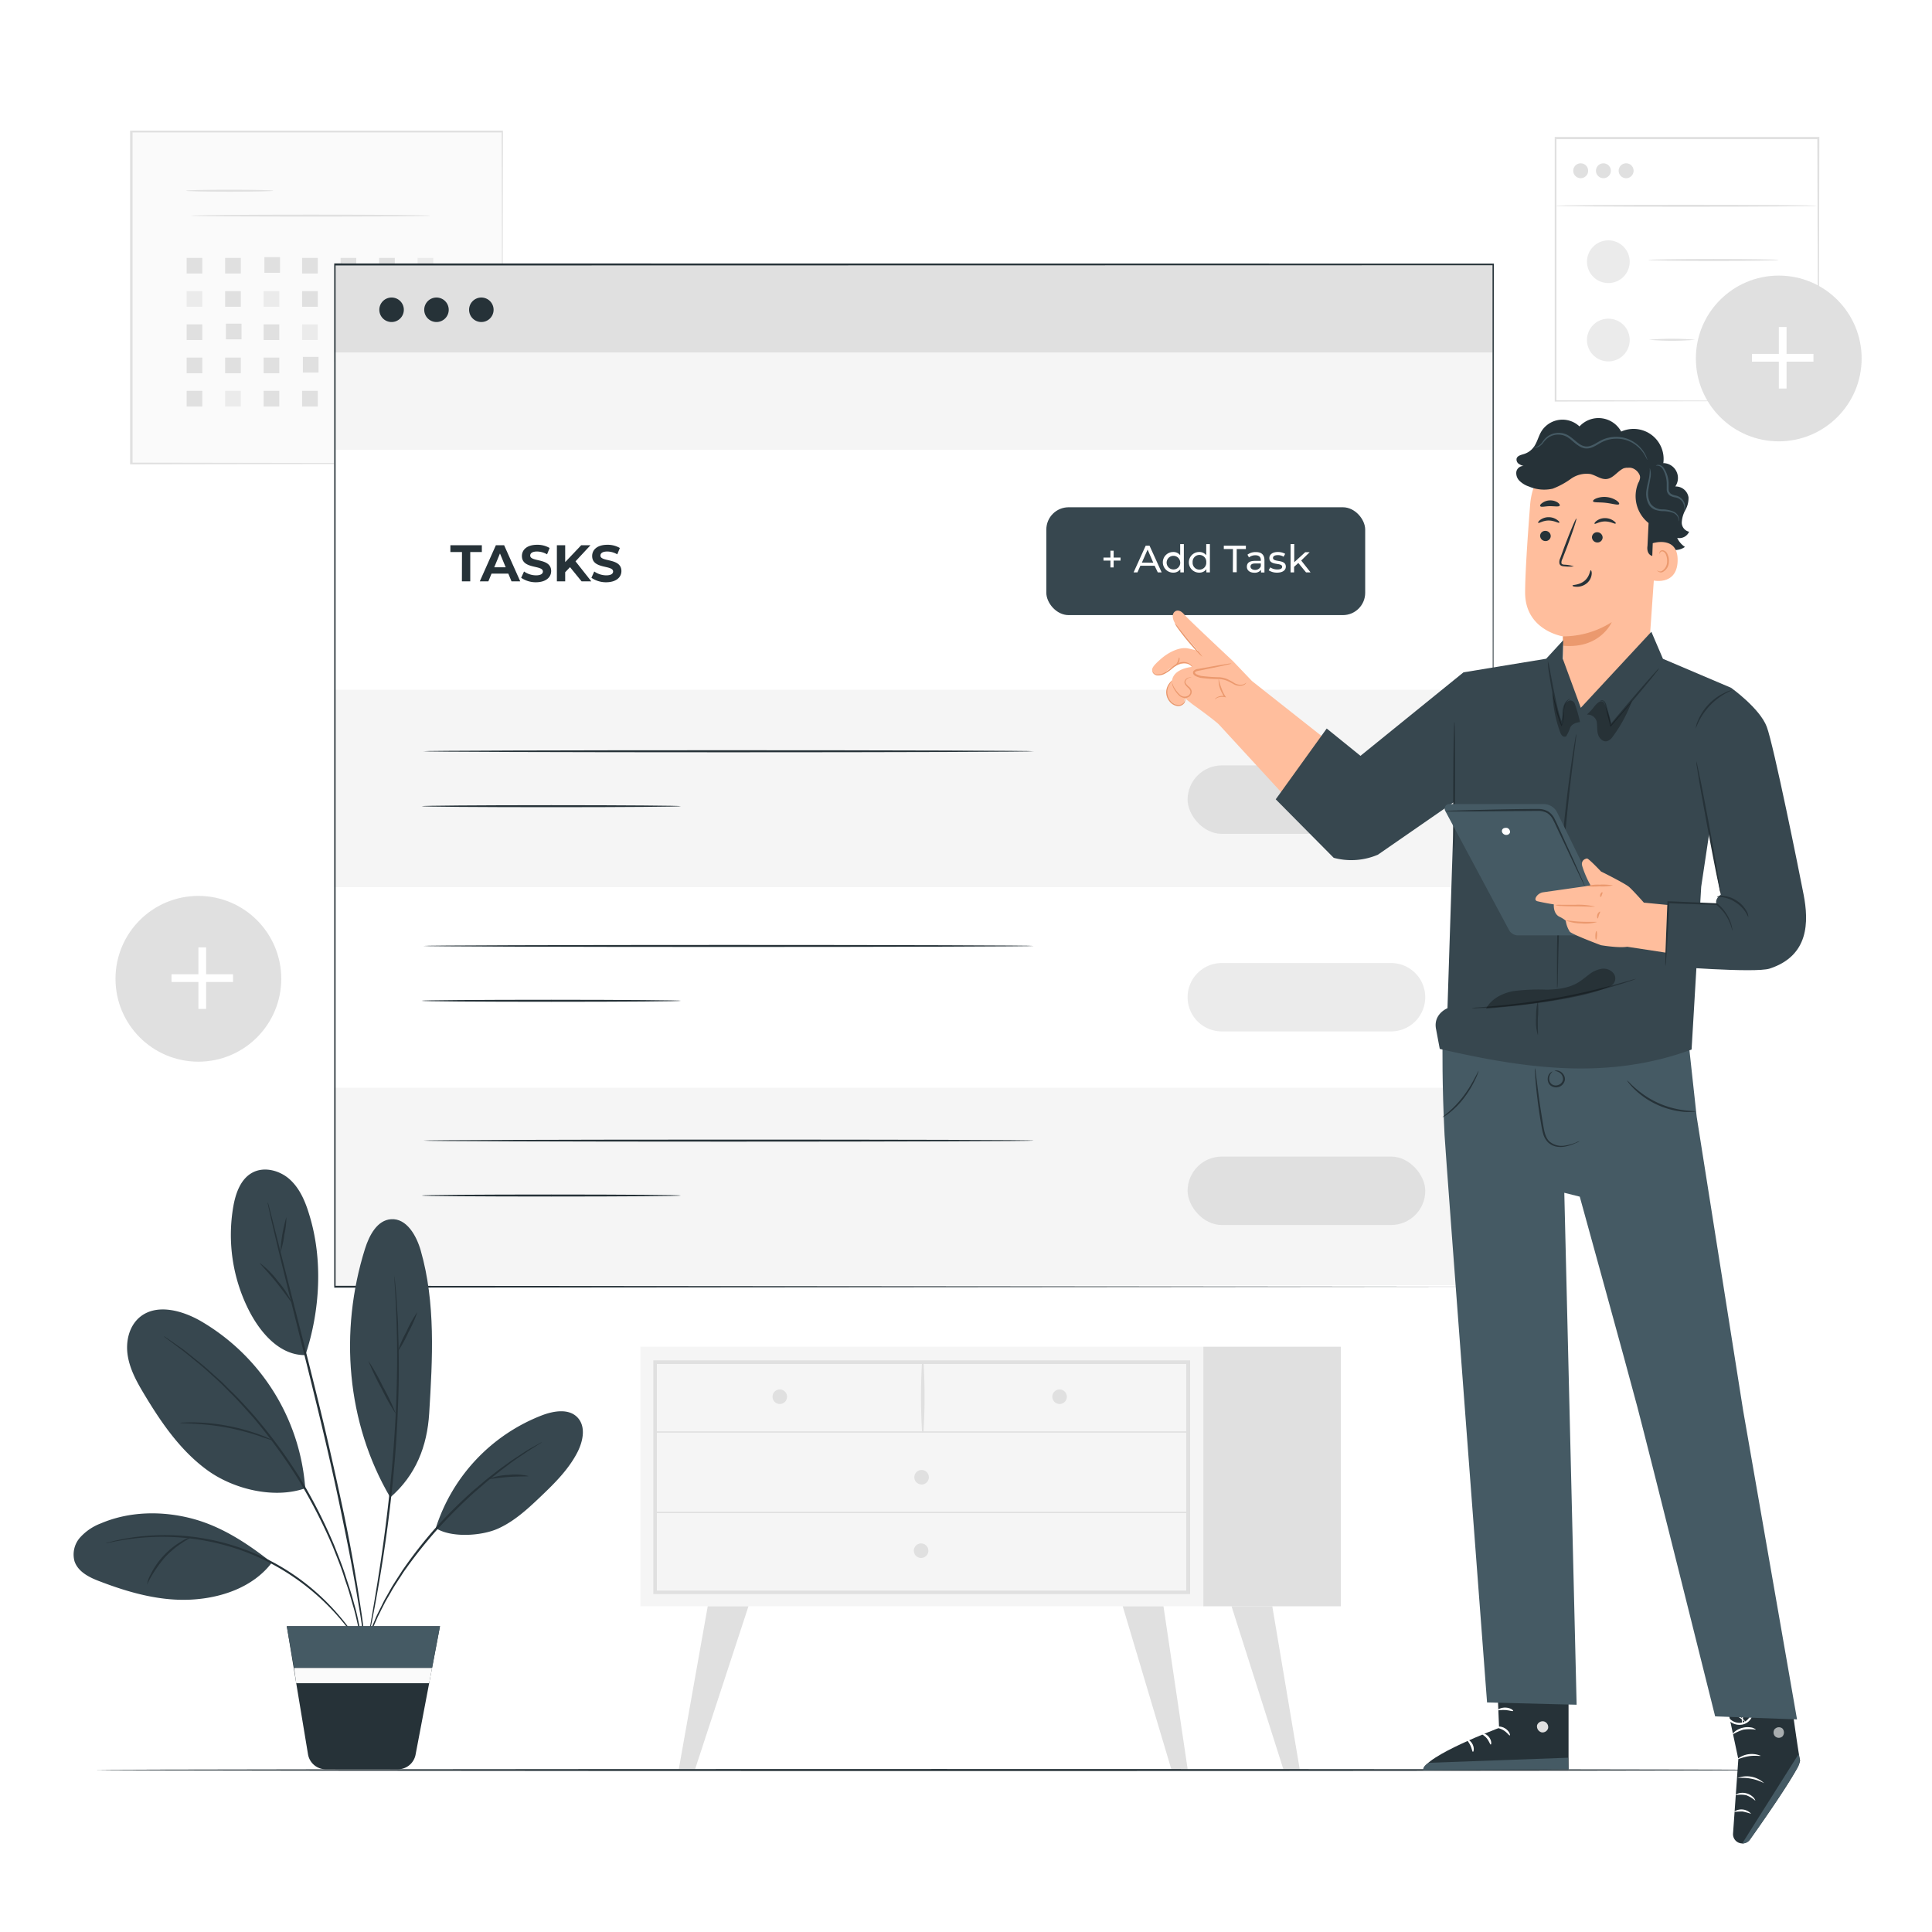 ﻿<svg class="animated" id="freepik_stories-add-tasks" xmlns="http://www.w3.org/2000/svg" viewBox="0 0 500 500" version="1.1" xmlns:xlink="http://www.w3.org/1999/xlink" xmlns:svgjs="http://svgjs.com/svgjs">
	<style>svg#freepik_stories-add-tasks:not(.animated) .animable {opacity: 0;}svg#freepik_stories-add-tasks.animated #freepik--Window--inject-9 {animation: 1s 1 forwards cubic-bezier(.36,-0.01,.5,1.38) slideDown;animation-delay: 0s;}svg#freepik_stories-add-tasks.animated #freepik--Character--inject-9 {animation: 1.5s Infinite  linear floating;animation-delay: 0s;}            @keyframes slideDown {                0% {                    opacity: 0;                    transform: translateY(-30px);                }                100% {                    opacity: 1;                    transform: translateY(0);                }            }                    @keyframes floating {                0% {                    opacity: 1;                    transform: translateY(0px);                }                50% {                    transform: translateY(-10px);                }                100% {                    opacity: 1;                    transform: translateY(0px);                }            }        </style>
	<g id="freepik--background-complete--inject-9" class="animable" style="transform-origin: 252.508px 245.885px;">
		<rect x="33.9" y="34.08" width="96.05" height="85.93" style="fill: rgb(250, 250, 250); transform-origin: 81.925px 77.045px;" id="el5jscn4zjkkl" class="animable"></rect>
		<path d="M130,120s0-.55,0-1.6,0-2.59,0-4.6c0-4,0-9.93-.06-17.44,0-15-.06-36.47-.11-62.3l.22.22-96,0h0l.25-.26c0,31.27,0,60.69,0,85.94l-.22-.23,69.47.12L123,120l5.19,0,1.34,0H128.2l-5.14,0-19.55.06-69.61.11h-.23V120c0-25.25,0-54.67,0-85.94v-.25h.27l96,0h.22v.21c0,25.88-.09,47.39-.11,62.43,0,7.49-.05,13.37-.06,17.4,0,2,0,3.52,0,4.56S130,120,130,120Z" style="fill: rgb(224, 224, 224); transform-origin: 81.915px 76.99px;" id="elmxud596bye" class="animable"></path>
		<path d="M70.73,49.35c0,.15-5.06.26-11.29.26s-11.3-.11-11.3-.26,5.06-.25,11.3-.25S70.73,49.21,70.73,49.35Z" style="fill: rgb(224, 224, 224); transform-origin: 59.435px 49.355px;" id="elbub43z1hawv" class="animable"></path>
		<path d="M111.43,55.81c0,.14-13.89.25-31,.25s-31-.11-31-.25,13.88-.26,31-.26S111.43,55.66,111.43,55.81Z" style="fill: rgb(224, 224, 224); transform-origin: 80.43px 55.805px;" id="elstg4bal1sel" class="animable"></path>
		<rect x="48.31" y="66.74" width="4.05" height="4.05" style="fill: rgb(224, 224, 224); transform-origin: 50.335px 68.765px;" id="el9dwghocikd" class="animable"></rect>
		<rect x="58.27" y="66.74" width="4.05" height="4.05" style="fill: rgb(224, 224, 224); transform-origin: 60.295px 68.765px;" id="elzgxv12jyll" class="animable"></rect>
		<rect x="68.42" y="66.55" width="4.05" height="4.05" style="fill: rgb(224, 224, 224); transform-origin: 70.445px 68.575px;" id="el8hduhp3vtq" class="animable"></rect>
		<rect x="78.19" y="66.74" width="4.05" height="4.05" style="fill: rgb(224, 224, 224); transform-origin: 80.215px 68.765px;" id="el0nkvf5lx5ztf" class="animable"></rect>
		<rect x="88.15" y="66.74" width="4.05" height="4.05" style="fill: rgb(224, 224, 224); transform-origin: 90.175px 68.765px;" id="elwnwqf8a8g0m" class="animable"></rect>
		<rect x="98.12" y="66.74" width="4.05" height="4.05" style="fill: rgb(224, 224, 224); transform-origin: 100.145px 68.765px;" id="elsul55q0gxq" class="animable"></rect>
		<rect x="108.08" y="66.74" width="4.05" height="4.05" style="fill: rgb(235, 235, 235); transform-origin: 110.105px 68.765px;" id="elz4hcaud73w" class="animable"></rect>
		<rect x="48.31" y="75.34" width="4.05" height="4.05" style="fill: rgb(235, 235, 235); transform-origin: 50.335px 77.365px;" id="elxiu88qcsdi" class="animable"></rect>
		<rect x="58.27" y="75.34" width="4.05" height="4.05" style="fill: rgb(224, 224, 224); transform-origin: 60.295px 77.365px;" id="elqxbvtuqv5tf" class="animable"></rect>
		<rect x="68.23" y="75.34" width="4.05" height="4.05" style="fill: rgb(235, 235, 235); transform-origin: 70.255px 77.365px;" id="el5tawfrekfor" class="animable"></rect>
		<rect x="78.19" y="75.34" width="4.05" height="4.05" style="fill: rgb(224, 224, 224); transform-origin: 80.215px 77.365px;" id="eln1np6djmzt" class="animable"></rect>
		<rect x="88.15" y="75.34" width="4.05" height="4.05" style="fill: rgb(224, 224, 224); transform-origin: 90.175px 77.365px;" id="eltl42dicbja" class="animable"></rect>
		<rect x="98.3" y="75.15" width="4.05" height="4.05" style="fill: rgb(224, 224, 224); transform-origin: 100.325px 77.175px;" id="elggnji3gwmrq" class="animable"></rect>
		<rect x="108.08" y="75.34" width="4.05" height="4.05" style="fill: rgb(224, 224, 224); transform-origin: 110.105px 77.365px;" id="elkdjaf8y12q" class="animable"></rect>
		<rect x="48.31" y="83.94" width="4.05" height="4.05" style="fill: rgb(224, 224, 224); transform-origin: 50.335px 85.965px;" id="elxac7ixy4kuk" class="animable"></rect>
		<rect x="58.46" y="83.76" width="4.05" height="4.05" style="fill: rgb(224, 224, 224); transform-origin: 60.485px 85.785px;" id="eln0v2jpq3dxe" class="animable"></rect>
		<rect x="68.23" y="83.94" width="4.05" height="4.05" style="fill: rgb(224, 224, 224); transform-origin: 70.255px 85.965px;" id="elg85gbg5m2ug" class="animable"></rect>
		<rect x="78.19" y="83.94" width="4.05" height="4.05" style="fill: rgb(235, 235, 235); transform-origin: 80.215px 85.965px;" id="elsyvam4bbis8" class="animable"></rect>
		<rect x="88.15" y="83.94" width="4.05" height="4.05" style="fill: rgb(224, 224, 224); transform-origin: 90.175px 85.965px;" id="el4lnq2lcfwjr" class="animable"></rect>
		<rect x="98.12" y="83.94" width="4.05" height="4.05" style="fill: rgb(224, 224, 224); transform-origin: 100.145px 85.965px;" id="el5d3xmrcz573" class="animable"></rect>
		<rect x="108.08" y="83.94" width="4.05" height="4.05" style="fill: rgb(224, 224, 224); transform-origin: 110.105px 85.965px;" id="elcbmn4mjujw9" class="animable"></rect>
		<rect x="48.31" y="92.54" width="4.05" height="4.05" style="fill: rgb(224, 224, 224); transform-origin: 50.335px 94.565px;" id="elhn7yqbh5f3i" class="animable"></rect>
		<rect x="58.27" y="92.54" width="4.05" height="4.05" style="fill: rgb(224, 224, 224); transform-origin: 60.295px 94.565px;" id="eleaba8y4kfeb" class="animable"></rect>
		<rect x="68.23" y="92.54" width="4.05" height="4.05" style="fill: rgb(224, 224, 224); transform-origin: 70.255px 94.565px;" id="el2sox6yn85k3" class="animable"></rect>
		<rect x="78.38" y="92.36" width="4.05" height="4.05" style="fill: rgb(224, 224, 224); transform-origin: 80.405px 94.385px;" id="elgdf6ry5z1m6" class="animable"></rect>
		<rect x="88.15" y="92.54" width="4.05" height="4.05" style="fill: rgb(224, 224, 224); transform-origin: 90.175px 94.565px;" id="eldq8jug8vip4" class="animable"></rect>
		<rect x="98.12" y="92.54" width="4.05" height="4.05" style="fill: rgb(235, 235, 235); transform-origin: 100.145px 94.565px;" id="eldkwa4j5g2p7" class="animable"></rect>
		<rect x="108.08" y="92.54" width="4.05" height="4.05" style="fill: rgb(224, 224, 224); transform-origin: 110.105px 94.565px;" id="elj3berxw78mm" class="animable"></rect>
		<rect x="48.31" y="101.15" width="4.05" height="4.05" style="fill: rgb(224, 224, 224); transform-origin: 50.335px 103.175px;" id="el1qvk3bn18ck" class="animable"></rect>
		<rect x="58.27" y="101.15" width="4.05" height="4.05" style="fill: rgb(235, 235, 235); transform-origin: 60.295px 103.175px;" id="el347oqyf73xo" class="animable"></rect>
		<rect x="68.23" y="101.15" width="4.05" height="4.05" style="fill: rgb(224, 224, 224); transform-origin: 70.255px 103.175px;" id="elal9hytxkzab" class="animable"></rect>
		<rect x="78.19" y="101.15" width="4.05" height="4.05" style="fill: rgb(224, 224, 224); transform-origin: 80.215px 103.175px;" id="el503gjtt7266" class="animable"></rect>
		<rect x="88.15" y="101.15" width="4.05" height="4.05" style="fill: rgb(224, 224, 224); transform-origin: 90.175px 103.175px;" id="el9zxqkfqkful" class="animable"></rect>
		<rect x="98.3" y="100.96" width="4.05" height="4.05" style="fill: rgb(224, 224, 224); transform-origin: 100.325px 102.985px;" id="elciw7qf6ulu6" class="animable"></rect>
		<rect x="108.08" y="101.15" width="4.05" height="4.05" style="fill: rgb(224, 224, 224); transform-origin: 110.105px 103.175px;" id="elt9ewkdszt2a" class="animable"></rect>
		<rect x="402.46" y="35.83" width="68.04" height="68.04" style="fill: rgb(255, 255, 255); transform-origin: 436.48px 69.85px;" id="elx9i93xqrw1" class="animable"></rect>
		<path d="M470.5,103.88s0-.12,0-.33,0-.54,0-1c0-.84,0-2.07,0-3.66,0-3.22,0-7.9-.06-13.85,0-11.91-.07-28.89-.12-49.26l.23.23-68,0h0l.26-.26c0,24.92,0,48.27,0,68.05l-.22-.23,49.25.12,13.85.06,3.67,0h.94l.33,0h-1.22l-3.63,0-13.79.06-49.4.11h-.23v-.22c0-19.78,0-43.13,0-68v-.26h.26l68,0h.23v.22c-.05,20.43-.09,37.46-.12,49.4,0,5.93,0,10.6-.06,13.8,0,1.58,0,2.79,0,3.62,0,.4,0,.7,0,.92S470.5,103.88,470.5,103.88Z" style="fill: rgb(224, 224, 224); transform-origin: 436.605px 69.68px;" id="elvlcxa5hapvl" class="animable"></path>
		<path d="M470.21,53.25c0,.14-15.17.26-33.88.26s-33.87-.12-33.87-.26S417.62,53,436.33,53,470.21,53.11,470.21,53.25Z" style="fill: rgb(224, 224, 224); transform-origin: 436.335px 53.255px;" id="elunwckf55vf8" class="animable"></path>
		<circle cx="409.08" cy="44.19" r="1.93" style="fill: rgb(224, 224, 224); transform-origin: 409.08px 44.19px;" id="elz4pn0nwllpq" class="animable"></circle>
		<circle cx="414.96" cy="44.19" r="1.93" style="fill: rgb(224, 224, 224); transform-origin: 414.96px 44.19px;" id="elzywzdygzlrm" class="animable"></circle>
		<path d="M422.77,44.19a1.93,1.93,0,1,1-1.93-1.93A1.92,1.92,0,0,1,422.77,44.19Z" style="fill: rgb(224, 224, 224); transform-origin: 420.84px 44.19px;" id="elesvvmcnizc4" class="animable"></path>
		<circle cx="416.24" cy="67.73" r="5.53" style="fill: rgb(235, 235, 235); transform-origin: 416.24px 67.73px;" id="el26aydodwnj7" class="animable"></circle>
		<path d="M421.77,88a5.53,5.53,0,1,1-5.53-5.53A5.53,5.53,0,0,1,421.77,88Z" style="fill: rgb(235, 235, 235); transform-origin: 416.24px 88px;" id="el0ugj750grrr" class="animable"></path>
		<path d="M460.34,67.28c0,.14-7.56.26-16.89.26s-16.89-.12-16.89-.26,7.56-.26,16.89-.26S460.34,67.13,460.34,67.28Z" style="fill: rgb(224, 224, 224); transform-origin: 443.45px 67.28px;" id="eldt0vec7goyv" class="animable"></path>
		<path d="M438.73,87.93a69.48,69.48,0,0,1-12,0,69.48,69.48,0,0,1,12,0Z" style="fill: rgb(224, 224, 224); transform-origin: 432.73px 87.93px;" id="elezvt6a9pq3" class="animable"></path>
		<circle cx="460.34" cy="92.77" r="21.45" style="fill: rgb(224, 224, 224); transform-origin: 460.34px 92.77px;" id="elpcm6y0llko" class="animable"></circle>
		<rect x="460.36" y="84.63" width="2" height="15.92" style="fill: rgb(255, 255, 255); transform-origin: 461.36px 92.59px;" id="eljcdc67zxau" class="animable"></rect>
		<rect x="453.4" y="91.59" width="15.92" height="2" style="fill: rgb(255, 255, 255); transform-origin: 461.36px 92.59px;" id="elscss4esybu" class="animable"></rect>
		<g id="elbs8d4lwhrf9">
			<circle cx="51.34" cy="253.31" r="21.45" style="fill: rgb(224, 224, 224); transform-origin: 51.34px 253.31px; transform: rotate(-22.94deg);" class="animable"></circle>
		</g>
		<rect x="51.35" y="245.18" width="2" height="15.92" style="fill: rgb(255, 255, 255); transform-origin: 52.35px 253.14px;" id="el3oloxga0pjl" class="animable"></rect>
		<rect x="44.39" y="252.14" width="15.92" height="2" style="fill: rgb(255, 255, 255); transform-origin: 52.35px 253.14px;" id="elvmonkvs4lyc" class="animable"></rect>
		<rect x="165.74" y="348.53" width="145.68" height="67.18" style="fill: rgb(245, 245, 245); transform-origin: 238.58px 382.12px;" id="el7p6kiwegwl4" class="animable"></rect>
		<path d="M308,412.55H169.07V352.06H308Zm-138-.91H307V353H170Z" style="fill: rgb(224, 224, 224); transform-origin: 238.535px 382.305px;" id="ellqpwdsjehod" class="animable"></path>
		<rect x="311.42" y="348.53" width="35.59" height="67.18" style="fill: rgb(224, 224, 224); transform-origin: 329.215px 382.12px;" id="eldbjbqq4amei" class="animable"></rect>
		<path d="M169.53,370.78h138a.18.18,0,0,0,0-.36h-138a.18.18,0,1,0,0,.36Z" style="fill: rgb(224, 224, 224); transform-origin: 238.53px 370.6px;" id="el5jdof0aqiim" class="animable"></path>
		<path d="M239,370.6a150.16,150.16,0,0,0,0-18.25.19.19,0,0,0-.37,0,152.22,152.22,0,0,0,0,18.25.14.14,0,0,0,.28,0Z" style="fill: rgb(224, 224, 224); transform-origin: 238.817px 361.472px;" id="elb30jp0imgr" class="animable"></path>
		<path d="M276.1,361.47a1.88,1.88,0,1,1-1.88-1.88A1.88,1.88,0,0,1,276.1,361.47Z" style="fill: rgb(224, 224, 224); transform-origin: 274.22px 361.47px;" id="el9tjhte0qk0f" class="animable"></path>
		<path d="M203.69,361.47a1.88,1.88,0,1,1-1.88-1.88A1.88,1.88,0,0,1,203.69,361.47Z" style="fill: rgb(224, 224, 224); transform-origin: 201.81px 361.47px;" id="el17062as8mkt" class="animable"></path>
		<path d="M240.39,382.31a1.88,1.88,0,1,1-1.88-1.88A1.88,1.88,0,0,1,240.39,382.31Z" style="fill: rgb(224, 224, 224); transform-origin: 238.51px 382.31px;" id="elychi5h0l1sr" class="animable"></path>
		<polygon points="183.16 415.71 175.66 457.89 179.88 457.89 193.7 415.71 183.16 415.71" style="fill: rgb(224, 224, 224); transform-origin: 184.68px 436.8px;" id="elarjh7uehy" class="animable"></polygon>
		<polygon points="301.11 415.71 307.38 457.96 303.16 457.96 290.56 415.71 301.11 415.71" style="fill: rgb(224, 224, 224); transform-origin: 298.97px 436.835px;" id="elc8cbnajymof" class="animable"></polygon>
		<polygon points="329.27 415.71 336.38 457.96 332.16 457.96 318.72 415.71 329.27 415.71" style="fill: rgb(224, 224, 224); transform-origin: 327.55px 436.835px;" id="elm7x7df0qne" class="animable"></polygon>
		<path d="M240.26,401.32a1.88,1.88,0,1,1-1.87-1.88A1.88,1.88,0,0,1,240.26,401.32Z" style="fill: rgb(224, 224, 224); transform-origin: 238.38px 401.32px;" id="elqoqw8qtmuc" class="animable"></path>
		<path d="M169.53,391.59h138a.19.19,0,0,0,0-.37h-138a.19.19,0,0,0,0,.37Z" style="fill: rgb(224, 224, 224); transform-origin: 238.53px 391.405px;" id="eltg7m4plf2i" class="animable"></path>
	</g>
	<g id="freepik--Floor--inject-9" class="animable" style="transform-origin: 243px 458.08px;">
		<path d="M461.43,458.08c0,.14-97.8.26-218.42.26s-218.44-.12-218.44-.26,97.78-.26,218.44-.26S461.43,457.93,461.43,458.08Z" style="fill: rgb(38, 50, 56); transform-origin: 243px 458.08px;" id="elh5ovbaultt" class="animable"></path>
	</g>
	<g id="freepik--Window--inject-9" class="animable animator-active" style="transform-origin: 236.53px 200.71px;">
		<rect x="86.46" y="68.72" width="299.89" height="264.22" style="fill: rgb(255, 255, 255); transform-origin: 236.405px 200.83px;" id="elpqyarwx6bv" class="animable"></rect>
		<rect x="86.46" y="229.59" width="299.89" height="44.64" style="fill: rgb(255, 255, 255); transform-origin: 236.405px 251.91px;" id="elea3u7rx66np" class="animable"></rect>
		<rect x="86.46" y="178.52" width="299.89" height="51.08" style="fill: rgb(245, 245, 245); transform-origin: 236.405px 204.06px;" id="elrf1u0h4nimj" class="animable"></rect>
		<rect x="86.46" y="281.53" width="299.89" height="51.08" style="fill: rgb(245, 245, 245); transform-origin: 236.405px 307.07px;" id="elt1xr5qoupj" class="animable"></rect>
		<path d="M267.53,194.42c0,.15-35.37.27-79,.27s-79-.12-79-.27,35.36-.26,79-.26S267.53,194.28,267.53,194.42Z" style="fill: rgb(38, 50, 56); transform-origin: 188.53px 194.425px;" id="elnpnxydyvmcd" class="animable"></path>
		<path d="M176.24,208.64c0,.14-15,.26-33.57.26s-33.57-.12-33.57-.26,15-.26,33.57-.26S176.24,208.5,176.24,208.64Z" style="fill: rgb(38, 50, 56); transform-origin: 142.67px 208.64px;" id="eljq4wlxz2x4f" class="animable"></path>
		<path d="M267.53,244.81c0,.14-35.37.26-79,.26s-79-.12-79-.26,35.36-.26,79-.26S267.53,244.66,267.53,244.81Z" style="fill: rgb(38, 50, 56); transform-origin: 188.53px 244.81px;" id="el2ji7ll5j6es" class="animable"></path>
		<path d="M176.24,259c0,.15-15,.26-33.57.26s-33.57-.11-33.57-.26,15-.26,33.57-.26S176.24,258.88,176.24,259Z" style="fill: rgb(38, 50, 56); transform-origin: 142.67px 259px;" id="elzfwfwbi1rm7" class="animable"></path>
		<path d="M267.53,295.19c0,.14-35.37.26-79,.26s-79-.12-79-.26,35.36-.26,79-.26S267.53,295,267.53,295.19Z" style="fill: rgb(38, 50, 56); transform-origin: 188.53px 295.19px;" id="elkyumhdq9vvt" class="animable"></path>
		<path d="M176.24,309.4c0,.15-15,.26-33.57.26s-33.57-.11-33.57-.26,15-.26,33.57-.26S176.24,309.26,176.24,309.4Z" style="fill: rgb(38, 50, 56); transform-origin: 142.67px 309.4px;" id="elw0182hiw3q" class="animable"></path>
		<rect x="86.46" y="68.39" width="299.89" height="25.21" style="fill: rgb(224, 224, 224); transform-origin: 236.405px 80.995px;" id="eleqql7w8ee2" class="animable"></rect>
		<rect x="86.46" y="91.21" width="299.89" height="25.21" style="fill: rgb(245, 245, 245); transform-origin: 236.405px 103.815px;" id="elut1pdzu09qm" class="animable"></rect>
		<path d="M104.51,80.2A3.17,3.17,0,1,1,101.35,77,3.16,3.16,0,0,1,104.51,80.2Z" style="fill: rgb(38, 50, 56); transform-origin: 101.34px 80.17px;" id="eleu6ow754c7" class="animable"></path>
		<path d="M116.13,80.2A3.17,3.17,0,1,1,113,77,3.17,3.17,0,0,1,116.13,80.2Z" style="fill: rgb(38, 50, 56); transform-origin: 112.96px 80.17px;" id="elmr14i8ifjr" class="animable"></path>
		<path d="M127.74,80.2A3.17,3.17,0,1,1,124.57,77,3.17,3.17,0,0,1,127.74,80.2Z" style="fill: rgb(38, 50, 56); transform-origin: 124.57px 80.17px;" id="elmblg3u8hod" class="animable"></path>
		<path d="M386.41,333c0-1.68-.06-103-.15-264.56l.15.2-299.74.06h0l.18-.26c0,93.91,0,183.35,0,264.56l-.17-.24,299.76.24-299.76.24h-.18V333c0-81.21,0-170.65,0-264.56v-.26h.21l299.74.05h.15v.21C386.46,230,386.41,331.27,386.41,333Z" style="fill: rgb(38, 50, 56); transform-origin: 236.55px 200.71px;" id="el16awh7z0lcx" class="animable"></path>
		<rect x="270.79" y="131.28" width="82.52" height="27.91" rx="5.77" style="fill: rgb(55, 71, 79); transform-origin: 312.05px 145.235px;" id="el3rrmd496h3j" class="animable"></rect>
		<path d="M290,145.08h-1.79v1.77h-.83v-1.77h-1.8v-.78h1.8v-1.78h.83v1.78H290Z" style="fill: rgb(255, 255, 255); transform-origin: 287.79px 144.685px;" id="elourjmoxbnjo" class="animable"></path>
		<path d="M298.81,146.41h-3.68l-.76,1.73h-1l3.13-6.91h1l3.14,6.91h-1Zm-.35-.79L297,142.23l-1.49,3.39Z" style="fill: rgb(255, 255, 255); transform-origin: 297.005px 144.685px;" id="el968bw4mrp96" class="animable"></path>
		<path d="M306.38,140.81v7.33h-.91v-.83a2.2,2.2,0,0,1-1.86.89,2.67,2.67,0,0,1,0-5.34,2.19,2.19,0,0,1,1.82.84v-2.89Zm-.94,4.71a1.76,1.76,0,1,0-1.75,1.85A1.72,1.72,0,0,0,305.44,145.52Z" style="fill: rgb(255, 255, 255); transform-origin: 303.663px 144.506px;" id="elm407mnmv78" class="animable"></path>
		<path d="M313.12,140.81v7.33h-.91v-.83a2.23,2.23,0,0,1-1.87.89,2.67,2.67,0,0,1,0-5.34,2.22,2.22,0,0,1,1.83.84v-2.89Zm-.94,4.71a1.77,1.77,0,1,0-3.53,0,1.77,1.77,0,1,0,3.53,0Z" style="fill: rgb(255, 255, 255); transform-origin: 310.398px 144.506px;" id="elmjk0kkpxybr" class="animable"></path>
		<path d="M319.09,142.09h-2.37v-.86h5.71v.86h-2.37v6h-1Z" style="fill: rgb(255, 255, 255); transform-origin: 319.575px 144.66px;" id="el8v28dtl381k" class="animable"></path>
		<path d="M327.24,145v3.16h-.89v-.69a2,2,0,0,1-1.72.75c-1.19,0-1.94-.63-1.94-1.54s.54-1.53,2.11-1.53h1.5v-.19c0-.8-.47-1.26-1.41-1.26a2.64,2.64,0,0,0-1.66.56l-.39-.71a3.44,3.44,0,0,1,2.16-.67C326.43,142.86,327.24,143.55,327.24,145Zm-.94,1.56v-.73h-1.47c-.93,0-1.2.36-1.2.81s.44.85,1.16.85A1.52,1.52,0,0,0,326.3,146.54Z" style="fill: rgb(255, 255, 255); transform-origin: 324.965px 145.552px;" id="elq8tjatfw5bs" class="animable"></path>
		<path d="M328.34,147.59l.4-.75a3.38,3.38,0,0,0,1.83.54c.88,0,1.25-.27,1.25-.71,0-1.18-3.31-.16-3.31-2.24,0-.94.84-1.57,2.18-1.57a3.8,3.8,0,0,1,1.91.47l-.41.75a2.69,2.69,0,0,0-1.51-.41c-.83,0-1.23.3-1.23.72,0,1.23,3.32.22,3.32,2.26,0,.95-.87,1.55-2.27,1.55A3.85,3.85,0,0,1,328.34,147.59Z" style="fill: rgb(255, 255, 255); transform-origin: 330.555px 145.53px;" id="el5mg41t25i45" class="animable"></path>
		<path d="M336,145.7l-1.09,1v1.43H334v-7.33h.95v4.7l2.85-2.6h1.15l-2.2,2.16,2.42,3.07H338Z" style="fill: rgb(255, 255, 255); transform-origin: 336.585px 144.465px;" id="elp6tik6f04sg" class="animable"></path>
		<path d="M119.56,142.87h-3v-1.76h8.14v1.76h-3v7.58h-2.16Z" style="fill: rgb(38, 50, 56); transform-origin: 120.63px 145.78px;" id="el4vpvsngaxjt" class="animable"></path>
		<path d="M131.55,148.45h-4.34l-.82,2h-2.22l4.16-9.34h2.14l4.17,9.34h-2.26Zm-.68-1.64-1.48-3.58-1.48,3.58Z" style="fill: rgb(38, 50, 56); transform-origin: 129.405px 145.78px;" id="elxn8bsgbg7t" class="animable"></path>
		<path d="M134.88,149.53l.74-1.63a5.5,5.5,0,0,0,3.08,1c1.28,0,1.8-.43,1.8-1,0-1.74-5.43-.54-5.43-4,0-1.59,1.28-2.91,3.93-2.91a6.2,6.2,0,0,1,3.24.83l-.66,1.64a5.31,5.31,0,0,0-2.59-.73c-1.28,0-1.77.48-1.77,1.06,0,1.72,5.42.54,5.42,4,0,1.56-1.29,2.9-4,2.9A6.66,6.66,0,0,1,134.88,149.53Z" style="fill: rgb(38, 50, 56); transform-origin: 138.76px 145.839px;" id="el5pn6dhiflcs" class="animable"></path>
		<path d="M147.52,146.78l-1.25,1.31v2.36h-2.15v-9.34h2.15v4.36l4.14-4.36h2.4l-3.87,4.16,4.09,5.18h-2.52Z" style="fill: rgb(38, 50, 56); transform-origin: 148.575px 145.78px;" id="elobm36y25it" class="animable"></path>
		<path d="M153.06,149.53l.73-1.63a5.53,5.53,0,0,0,3.08,1c1.28,0,1.8-.43,1.8-1,0-1.74-5.42-.54-5.42-4,0-1.59,1.28-2.91,3.93-2.91a6.25,6.25,0,0,1,3.24.83l-.67,1.64a5.28,5.28,0,0,0-2.58-.73c-1.28,0-1.78.48-1.78,1.06,0,1.72,5.43.54,5.43,4,0,1.56-1.29,2.9-4,2.9A6.64,6.64,0,0,1,153.06,149.53Z" style="fill: rgb(38, 50, 56); transform-origin: 156.94px 145.839px;" id="el0m0phj1xedc" class="animable"></path>
		<rect x="307.35" y="198.09" width="61.51" height="17.71" rx="8.85" style="fill: rgb(224, 224, 224); transform-origin: 338.105px 206.945px;" id="elkjzeat551m" class="animable"></rect>
		<path d="M360,266.93H316.2a8.85,8.85,0,0,1-8.85-8.85h0a8.85,8.85,0,0,1,8.85-8.85H360a8.85,8.85,0,0,1,8.85,8.85h0A8.85,8.85,0,0,1,360,266.93Z" style="fill: rgb(235, 235, 235); transform-origin: 338.1px 258.08px;" id="el5jfyo4wzvi2" class="animable"></path>
		<rect x="307.35" y="299.32" width="61.51" height="17.71" rx="8.85" style="fill: rgb(224, 224, 224); transform-origin: 338.105px 308.175px;" id="elus5xitz9n5" class="animable"></rect>
	</g>
	<g id="freepik--Plant--inject-9" class="animable" style="transform-origin: 84.949px 380.286px;">
		<path d="M79,385.16c-8,2.81-18.54.3-25.42-4.73s-11.83-12.22-16.21-19.52c-1.88-3.12-3.7-6.36-4.3-10s.28-7.62,3.06-10c4.33-3.64,11-1.8,15.86,1a54.72,54.72,0,0,1,27,43.16" style="fill: rgb(55, 71, 79); transform-origin: 55.946px 362.607px;" id="el2qrdqwa2qy5" class="animable"></path>
		<path d="M70.35,404.41c-4.83,6.37-13.13,9.21-21.11,9.58s-15.88-1.84-23.35-4.71c-2.71-1-5.67-2.46-6.6-5.21a6.63,6.63,0,0,1,1.42-6.15,13.81,13.81,0,0,1,5.39-3.67c7.34-3.13,15.76-3.28,23.49-1.27s14.49,6.48,20.76,11.43" style="fill: rgb(55, 71, 79); transform-origin: 44.701px 402.84px;" id="elqu61yvur1r" class="animable"></path>
		<path d="M79.1,350.7c-6.65.14-11.69-5.69-14.71-11.63a43.18,43.18,0,0,1-4-26.89c.61-3.41,1.89-7.07,4.94-8.71s7.12-.57,9.71,1.8,4,5.75,5,9.1c3.58,11.57,2.81,24.86-1,36.33" style="fill: rgb(55, 71, 79); transform-origin: 71.05px 326.692px;" id="el6zececy6jg9" class="animable"></path>
		<path d="M101,387.53c-11.35-19.32-13.24-43-6.54-64.34,1.09-3.46,3.14-7.43,6.77-7.66,4-.26,6.54,4.22,7.65,8.09,3.89,13.58,3.06,28,2.2,42.09-.53,8.69-3.51,16.11-10.08,21.82" style="fill: rgb(55, 71, 79); transform-origin: 101.196px 351.525px;" id="el0ohuijs5sj7m" class="animable"></path>
		<path d="M112.78,395.47a46.41,46.41,0,0,1,27.54-29.21c3-1.13,6.85-1.78,9.09.53s1.53,6,.12,8.87c-2.29,4.56-6,8.22-9.7,11.74-3.36,3.2-6.85,6.41-11.1,8.27s-12.07,2.34-15.95-.2" style="fill: rgb(55, 71, 79); transform-origin: 131.814px 381.228px;" id="elmll3cwuc5w" class="animable"></path>
		<path d="M42.4,345.84a1,1,0,0,0,.2.18l.61.47,2.38,1.78,1.73,1.28c.62.48,1.27,1,2,1.61,1.4,1.17,3.06,2.44,4.73,4l2.68,2.44c.92.85,1.82,1.81,2.78,2.76,1.95,1.88,3.84,4.07,5.88,6.33a137.14,137.14,0,0,1,11.7,16,138,138,0,0,1,9.05,17.61c1.11,2.83,2.23,5.5,3,8.09.42,1.29.88,2.51,1.23,3.72l1,3.48c.67,2.21,1.06,4.26,1.48,6,.2.89.41,1.72.56,2.49s.26,1.48.37,2.11c.22,1.24.4,2.22.53,2.93l.15.76a.65.65,0,0,0,.07.25,1,1,0,0,0,0-.26c0-.2-.06-.46-.1-.77-.1-.71-.24-1.7-.43-2.94-.09-.64-.2-1.35-.32-2.13s-.33-1.6-.51-2.5c-.4-1.79-.76-3.86-1.41-6.07-.31-1.12-.62-2.29-1-3.51s-.79-2.45-1.21-3.74c-.79-2.6-1.89-5.29-3-8.14a133.12,133.12,0,0,0-9-17.7,132.47,132.47,0,0,0-11.79-16c-2-2.26-4-4.45-5.94-6.32-1-.95-1.87-1.91-2.81-2.75l-2.71-2.42c-1.69-1.57-3.37-2.82-4.8-4-.72-.56-1.38-1.11-2-1.58l-1.76-1.24-2.44-1.7-.64-.43C42.48,345.88,42.41,345.83,42.4,345.84Z" style="fill: rgb(38, 50, 56); transform-origin: 68.469px 387.984px;" id="el5f13dtawe6" class="animable"></path>
		<path d="M27.37,399.39a3.46,3.46,0,0,0,.78-.13c.51-.09,1.24-.28,2.21-.44a62.31,62.31,0,0,1,8.22-1,61.19,61.19,0,0,1,26.69,4.49,61.11,61.11,0,0,1,22,15.77,63,63,0,0,1,5.08,6.54c.56.8.94,1.46,1.24,1.88a7,7,0,0,0,.45.65,4,4,0,0,0-.36-.7c-.27-.45-.62-1.13-1.16-1.95a56.76,56.76,0,0,0-5-6.67,59.05,59.05,0,0,0-49-20.39,56,56,0,0,0-8.23,1.18c-1,.19-1.69.42-2.2.55S27.37,399.38,27.37,399.39Z" style="fill: rgb(38, 50, 56); transform-origin: 60.705px 412.219px;" id="elxi1fs88dplc" class="animable"></path>
		<path d="M69.29,311.18a1.31,1.31,0,0,0,0,.3l.18.87c.17.8.42,1.91.74,3.33.66,2.88,1.65,7.05,2.91,12.19,2.5,10.28,6.13,24.44,9.92,40.13,1.88,7.86,3.58,15.36,5,22.19s2.67,13,3.58,18.24c.49,2.59.86,5,1.21,7s.63,3.86.84,5.32.4,2.56.53,3.37q.09.54.15.87a.94.94,0,0,0,.07.3,1.35,1.35,0,0,0,0-.3c0-.23-.06-.52-.1-.89L94,420.75c-.18-1.47-.43-3.26-.76-5.34s-.66-4.44-1.13-7.05c-.86-5.22-2-11.41-3.47-18.27s-3.13-14.35-5-22.21c-3.79-15.7-7.48-29.84-10.08-40.1-1.29-5.1-2.33-9.25-3.07-12.15-.35-1.41-.64-2.51-.84-3.3-.09-.36-.17-.64-.23-.86A1.65,1.65,0,0,0,69.29,311.18Z" style="fill: rgb(38, 50, 56); transform-origin: 81.855px 368.235px;" id="elzii39ifxx2p" class="animable"></path>
		<path d="M95.36,423.76a1.21,1.21,0,0,0,.07-.23c0-.19.09-.42.16-.7.13-.65.32-1.55.56-2.69.48-2.33,1.11-5.72,1.84-9.93,1.46-8.4,3.18-20.08,4.24-33.06.52-6.49.8-12.69.93-18.33s0-10.73-.13-15c0-2.13-.2-4.06-.29-5.75s-.2-3.15-.31-4.34-.19-2.06-.26-2.73c0-.29,0-.52-.08-.71a.92.92,0,0,0,0-.24.87.87,0,0,0,0,.24c0,.2,0,.43,0,.72,0,.67.08,1.58.15,2.74s.16,2.64.22,4.34.18,3.61.21,5.74c.13,4.26.14,9.34,0,15s-.46,11.82-1,18.3c-1.06,13-2.72,24.63-4.08,33-.68,4.21-1.26,7.61-1.68,10-.19,1.14-.35,2-.46,2.7,0,.29-.08.52-.11.71A.62.62,0,0,0,95.36,423.76Z" style="fill: rgb(38, 50, 56); transform-origin: 99.276px 376.905px;" id="el34f8jadvuia" class="animable"></path>
		<path d="M94.52,426.22a4.9,4.9,0,0,0,.29-.67l.75-1.94.53-1.41c.23-.5.47-1.05.73-1.63s.54-1.21.83-1.88.68-1.33,1-2.05l1.16-2.26,1.38-2.37c.91-1.66,2.09-3.32,3.22-5.12A123.17,123.17,0,0,1,113,396a135.57,135.57,0,0,1,9.81-9.82c1.64-1.38,3.13-2.75,4.64-3.91l2.15-1.71,2-1.5c1.28-1,2.5-1.8,3.56-2.51s2-1.34,2.75-1.8l1.76-1.12a3.56,3.56,0,0,0,.6-.42,3.61,3.61,0,0,0-.65.33l-1.81,1c-.8.44-1.74,1-2.81,1.73s-2.32,1.49-3.62,2.45l-2.07,1.48-2.18,1.7c-1.52,1.14-3,2.51-4.68,3.88a128.52,128.52,0,0,0-9.89,9.83,115.43,115.43,0,0,0-8.55,11c-1.14,1.82-2.31,3.49-3.21,5.18l-1.36,2.4-1.13,2.28c-.35.73-.72,1.41-1,2.08s-.55,1.31-.8,1.9-.48,1.15-.69,1.66-.35,1-.5,1.43c-.27.81-.48,1.47-.65,2A3.45,3.45,0,0,0,94.52,426.22Z" style="fill: rgb(38, 50, 56); transform-origin: 117.395px 399.715px;" id="el5uxmvpwd1gn" class="animable"></path>
		<path d="M46.61,368.25c0,.08,1.38.08,3.59.21a67.61,67.61,0,0,1,8.57,1,67.64,67.64,0,0,1,8.35,2.18,35.55,35.55,0,0,0,3.41,1.12,3.27,3.27,0,0,0-.85-.46c-.56-.27-1.39-.62-2.44-1A51.61,51.61,0,0,0,58.87,369a50.88,50.88,0,0,0-8.66-.89c-1.11,0-2,0-2.64.05A3.16,3.16,0,0,0,46.61,368.25Z" style="fill: rgb(38, 50, 56); transform-origin: 58.57px 370.435px;" id="elwk2tmncv6j" class="animable"></path>
		<path d="M38.05,410.07A32.63,32.63,0,0,1,42.72,403c3.18-3.47,6.78-5,6.68-5.18a8.46,8.46,0,0,0-2.3,1,20.63,20.63,0,0,0-4.77,3.8,20.2,20.2,0,0,0-3.43,5A7.68,7.68,0,0,0,38.05,410.07Z" style="fill: rgb(38, 50, 56); transform-origin: 43.726px 403.945px;" id="elbss4frnqra8" class="animable"></path>
		<path d="M67.25,326.87c-.11.11,2,2.18,4.26,5s3.9,5.26,4,5.18a23,23,0,0,0-3.62-5.52A22.88,22.88,0,0,0,67.25,326.87Z" style="fill: rgb(38, 50, 56); transform-origin: 71.378px 331.961px;" id="eljz4s0syg54j" class="animable"></path>
		<path d="M74.11,315a38.62,38.62,0,0,0-1.54,9.05,20.63,20.63,0,0,0,1-4.48A20.11,20.11,0,0,0,74.11,315Z" style="fill: rgb(38, 50, 56); transform-origin: 73.34px 319.525px;" id="el4q5xj5cvxcw" class="animable"></path>
		<path d="M95.34,352.19a57.62,57.62,0,0,0,3.32,7,56.56,56.56,0,0,0,3.8,6.74,56.61,56.61,0,0,0-3.32-7A56.56,56.56,0,0,0,95.34,352.19Z" style="fill: rgb(38, 50, 56); transform-origin: 98.9px 359.06px;" id="elq14tuprdjo8" class="animable"></path>
		<path d="M108,339.57a32,32,0,0,0-2.82,5.06,30.94,30.94,0,0,0-2.33,5.29,31.11,31.11,0,0,0,2.81-5.05A31,31,0,0,0,108,339.57Z" style="fill: rgb(38, 50, 56); transform-origin: 105.425px 344.745px;" id="elpnm6b8ueq38" class="animable"></path>
		<path d="M126.55,382.72c0,.15,2.29-.28,5.1-.48s5.11-.09,5.12-.24a14.49,14.49,0,0,0-5.15-.29A15,15,0,0,0,126.55,382.72Z" style="fill: rgb(38, 50, 56); transform-origin: 131.66px 382.176px;" id="elf5wv96rxe2p" class="animable"></path>
		<path d="M113.87,420.87l-6.32,33.23a4.66,4.66,0,0,1-4.58,3.79H84.31a4.66,4.66,0,0,1-4.6-3.89l-5.49-33.13Z" style="fill: rgb(38, 50, 56); transform-origin: 94.045px 439.38px;" id="elugneepgzc3f" class="animable"></path>
		<polygon points="111.82 431.67 76.11 431.67 74.22 420.87 113.87 420.87 111.82 431.67" style="fill: rgb(69, 90, 100); transform-origin: 94.045px 426.27px;" id="el20wobhearvw" class="animable"></polygon>
		<polygon points="111.82 431.67 111.07 435.61 76.66 435.61 76.11 431.67 111.82 431.67" style="fill: rgb(250, 250, 250); transform-origin: 93.965px 433.64px;" id="elkc5ggmgdnuk" class="animable"></polygon>
	</g>
	<g id="freepik--Character--inject-9" class="animable" style="transform-origin: 382.788px 292.644px;">
		<path d="M387.17,427.82l.79,19.36s-19.42,7.31-19.62,10.9l37.6-.18V427.68Z" style="fill: rgb(38, 50, 56); transform-origin: 387.14px 442.88px;" id="elqq5pn1yw8lb" class="animable"></path>
		<path d="M399.58,445.5a1.54,1.54,0,0,1,1.07,1.75,1.49,1.49,0,0,1-1.73,1.07,1.61,1.61,0,0,1-1.12-1.85,1.52,1.52,0,0,1,1.92-.92" style="fill: rgb(224, 224, 224); transform-origin: 399.223px 446.909px;" id="el1ry63pht3d4" class="animable"></path>
		<path d="M405.94,457.9l-.12-3-36,1.31s-1.67.74-1.48,1.92Z" style="fill: rgb(69, 90, 100); transform-origin: 387.132px 456.515px;" id="elu3vn7r72cva" class="animable"></path>
		<path d="M387.35,447c0,.18.92.26,1.83.84s1.39,1.36,1.56,1.29-.11-1.14-1.22-1.83S387.31,446.83,387.35,447Z" style="fill: rgb(255, 255, 255); transform-origin: 389.067px 447.981px;" id="el9ggm6kod3af" class="animable"></path>
		<path d="M383.41,448.64c0,.18.76.49,1.39,1.26s.81,1.6,1,1.59.29-1.05-.5-2S383.42,448.47,383.41,448.64Z" style="fill: rgb(255, 255, 255); transform-origin: 384.672px 450.029px;" id="elmbmlp0n4x8" class="animable"></path>
		<path d="M381.2,453.37c.16,0,.41-.88-.06-1.88s-1.34-1.4-1.42-1.24.46.68.84,1.51S381,453.36,381.2,453.37Z" style="fill: rgb(255, 255, 255); transform-origin: 380.562px 451.793px;" id="el6p3l0esje47" class="animable"></path>
		<path d="M387.66,442.56c.08.17.92-.09,2,0s1.84.39,1.94.23-.69-.81-1.91-.87S387.57,442.42,387.66,442.56Z" style="fill: rgb(255, 255, 255); transform-origin: 389.631px 442.376px;" id="elrq9c2or4ry" class="animable"></path>
		<path d="M445,432.33l4.88,22.93-1.37,19.25a2.4,2.4,0,0,0,2.39,2.57h0a2.4,2.4,0,0,0,1.95-1c2.88-4,13.4-18.93,13-20.59-.53-1.92-3.54-24.53-3.54-24.53Z" style="fill: rgb(38, 50, 56); transform-origin: 455.431px 454.02px;" id="elonhxxpgb2h" class="animable"></path>
		<path d="M450.89,477.08l14.6-23.15.19,1a3.58,3.58,0,0,1-.41,2.46c-1.14,2-4.4,7.44-12.36,18.7a2.4,2.4,0,0,1-2,1Z" style="fill: rgb(69, 90, 100); transform-origin: 458.317px 465.51px;" id="ellz4nep4huxh" class="animable"></path>
		<g id="el2jfy39hh0pt">
			<g style="opacity: 0.6; transform-origin: 460.338px 448.379px;" class="animable">
				<path d="M459.36,447.39a1.46,1.46,0,0,0,0,1.94,1.4,1.4,0,0,0,1.93.06,1.54,1.54,0,0,0,0-2.06,1.46,1.46,0,0,0-2,.17" style="fill: rgb(255, 255, 255); transform-origin: 460.338px 448.379px;" id="elia8gyy93qol" class="animable"></path>
			</g>
		</g>
		<path d="M454.25,466a7.44,7.44,0,0,0-2.36-1.41,7.59,7.59,0,0,0-2.75,0c0-.05.23-.28.76-.46a3.78,3.78,0,0,1,2.13,0,3.82,3.82,0,0,1,1.82,1.12C454.2,465.66,454.3,466,454.25,466Z" style="fill: rgb(255, 255, 255); transform-origin: 451.701px 464.988px;" id="elywyc08dci2" class="animable"></path>
		<path d="M453.19,469.41a20.94,20.94,0,0,0-2.23-.6,22.42,22.42,0,0,0-2.3.13,3.39,3.39,0,0,1,4.53.47Z" style="fill: rgb(255, 255, 255); transform-origin: 450.925px 468.846px;" id="elmlxeiftihs" class="animable"></path>
		<path d="M456.56,461.49a12.31,12.31,0,0,0-6.94-1.32,6.58,6.58,0,0,1,6.94,1.32Z" style="fill: rgb(255, 255, 255); transform-origin: 453.09px 460.597px;" id="el0otprd9fi3rq" class="animable"></path>
		<path d="M455.66,454.39c0,.15-1.41-.14-3.08.12s-2.9.89-3,.76a6,6,0,0,1,6.06-.88Z" style="fill: rgb(255, 255, 255); transform-origin: 452.62px 454.612px;" id="elob9y81b0nd" class="animable"></path>
		<path d="M454.4,447.63a11.49,11.49,0,0,0-3.21,0,11.83,11.83,0,0,0-2.91,1.34s.15-.38.62-.78a5.1,5.1,0,0,1,2.18-1.06,5.26,5.26,0,0,1,2.42,0C454.1,447.35,454.42,447.57,454.4,447.63Z" style="fill: rgb(255, 255, 255); transform-origin: 451.34px 447.979px;" id="eliu0jb54o0l" class="animable"></path>
		<path d="M451,446.36a2,2,0,0,1-.2-.86,6.26,6.26,0,0,1,.26-2.42,2.76,2.76,0,0,1,.91-1.49,1,1,0,0,1,1.11,0,1.54,1.54,0,0,1,.56,1,3.39,3.39,0,0,1-2.34,3.63,3.92,3.92,0,0,1-4.18-1.3,1.38,1.38,0,0,1-.28-1.11,1,1,0,0,1,.88-.67,3.3,3.3,0,0,1,1.67.5,7,7,0,0,1,1.91,1.49,2.22,2.22,0,0,1,.51.73,11.32,11.32,0,0,0-2.58-1.9,3.3,3.3,0,0,0-1.47-.4.51.51,0,0,0-.48.37.92.92,0,0,0,.23.71,3.5,3.5,0,0,0,3.64,1.09,3,3,0,0,0,2-3.06,1.11,1.11,0,0,0-.37-.69.51.51,0,0,0-.61,0,2.45,2.45,0,0,0-.79,1.25A9.24,9.24,0,0,0,451,446.36Z" style="fill: rgb(255, 255, 255); transform-origin: 450.241px 443.903px;" id="elwk1b5rno4l" class="animable"></path>
		<path d="M373.33,270.37s-.16,10.2.52,23.37c.26,5.1,11,146.86,11,146.86l23.18.58-3.19-132.49,4,1s12.21,44.18,14.87,54.29c3.16,12,20.17,80.22,20.17,80.22l21.19.78-13.94-79.91L439.1,289l-2.41-22.12Z" style="fill: rgb(69, 90, 100); transform-origin: 419.192px 355.93px;" id="eleh6u1hx52ci" class="animable"></path>
		<path d="M408.84,295.29a4.77,4.77,0,0,1-1,.52,11.5,11.5,0,0,1-2.89.93,6,6,0,0,1-2.14,0,4.39,4.39,0,0,1-2.21-1.13,5.34,5.34,0,0,1-1.29-2.4c-.25-.91-.38-1.85-.55-2.8-.65-3.84-1.06-7.34-1.29-9.88-.11-1.27-.18-2.3-.22-3a5.29,5.29,0,0,1,0-1.11,4.48,4.48,0,0,1,.19,1.09c.1.81.23,1.81.38,3,.31,2.53.78,6,1.42,9.83.33,1.9.54,3.82,1.68,5a4.85,4.85,0,0,0,4,1.15,13.46,13.46,0,0,0,2.87-.77A4.72,4.72,0,0,1,408.84,295.29Z" style="fill: rgb(38, 50, 56); transform-origin: 403.03px 286.628px;" id="elu1mp46pdeol" class="animable"></path>
		<path d="M402.31,277.16s.15-.11.48-.13a2.13,2.13,0,0,1,1.28.45,2.33,2.33,0,0,1,.94,1.82,2.31,2.31,0,0,1-4,1.37,2.34,2.34,0,0,1-.39-2,2,2,0,0,1,.74-1.15c.26-.2.44-.22.45-.2a2.63,2.63,0,0,0-.85,1.42,2,2,0,0,0,.4,1.64,1.74,1.74,0,0,0,1.91.41,1.72,1.72,0,0,0,1.24-1.5,2,2,0,0,0-.7-1.54A2.66,2.66,0,0,0,402.31,277.16Z" style="fill: rgb(38, 50, 56); transform-origin: 402.776px 279.222px;" id="elz4ar4bb1ie" class="animable"></path>
		<path d="M438.81,287.63a2.36,2.36,0,0,1-.79.11,16.48,16.48,0,0,1-2.18,0A21.18,21.18,0,0,1,423,281.9a14.68,14.68,0,0,1-1.46-1.62,2.85,2.85,0,0,1-.45-.66c.07-.05.79.82,2.15,2a24.07,24.07,0,0,0,5.9,3.83,23.73,23.73,0,0,0,6.78,1.89C437.68,287.58,438.81,287.54,438.81,287.63Z" style="fill: rgb(38, 50, 56); transform-origin: 429.95px 283.697px;" id="el5prfddoe6uu" class="animable"></path>
		<path d="M382.68,277.1a12.32,12.32,0,0,1-.92,2.32,26.14,26.14,0,0,1-3,4.88,20.92,20.92,0,0,1-3.72,3.76,6.41,6.41,0,0,1-1.74,1.09,18.37,18.37,0,0,1,1.61-1.38,27.52,27.52,0,0,0,3.62-3.82,33.1,33.1,0,0,0,3-4.72C382.25,277.92,382.63,277.06,382.68,277.1Z" style="fill: rgb(38, 50, 56); transform-origin: 377.99px 283.124px;" id="elhl5tufbq2jn" class="animable"></path>
		<path d="M396,130.59a18,18,0,0,1,17.9-16.6h.93c10.05.56,15.19,9.41,14.35,19.44L427,164.62l-17.91,18.62-4.58-11.13,0-7.41s-9.66-1.48-9.81-11.13C394.68,148.9,395.32,139.28,396,130.59Z" style="fill: rgb(255, 190, 157); transform-origin: 411.984px 148.615px;" id="el3plicfx4cye" class="animable"></path>
		<path d="M404.48,164.69A23.48,23.48,0,0,0,417.13,161s-3,7-12.6,6.11Z" style="fill: rgb(235, 153, 110); transform-origin: 410.805px 164.094px;" id="el6c4wbft03t2" class="animable"></path>
		<path d="M398.58,138.64a1.38,1.38,0,0,0,1.33,1.38,1.32,1.32,0,0,0,1.42-1.24,1.37,1.37,0,0,0-1.33-1.39A1.32,1.32,0,0,0,398.58,138.64Z" style="fill: rgb(38, 50, 56); transform-origin: 399.955px 138.705px;" id="elsrr7kiekdq9" class="animable"></path>
		<path d="M398.08,135.31c.18.18,1.22-.6,2.7-.6s2.58.74,2.74.56-.1-.41-.57-.75a3.72,3.72,0,0,0-2.19-.67,3.63,3.63,0,0,0-2.15.7C398.15,134.9,398,135.23,398.08,135.31Z" style="fill: rgb(38, 50, 56); transform-origin: 400.813px 134.593px;" id="elxb2aikjskg" class="animable"></path>
		<path d="M412,139a1.39,1.39,0,0,0,1.34,1.39,1.33,1.33,0,0,0,1.42-1.25,1.39,1.39,0,0,0-1.34-1.39A1.32,1.32,0,0,0,412,139Z" style="fill: rgb(38, 50, 56); transform-origin: 413.38px 139.07px;" id="el47rpw7jev75" class="animable"></path>
		<path d="M412.67,135.54c.18.18,1.22-.59,2.7-.59s2.58.73,2.74.55-.1-.4-.57-.75a3.8,3.8,0,0,0-2.19-.66,3.59,3.59,0,0,0-2.15.7C412.75,135.14,412.59,135.46,412.67,135.54Z" style="fill: rgb(38, 50, 56); transform-origin: 415.404px 134.828px;" id="el53mozfve2io" class="animable"></path>
		<path d="M407.32,146.57a9.21,9.21,0,0,0-2.41-.43c-.38,0-.74-.12-.81-.37a2,2,0,0,1,.25-1.13l1.12-2.89c1.54-4.11,2.66-7.49,2.49-7.55s-1.55,3.22-3.1,7.33c-.37,1-.72,2-1.06,2.91a2.18,2.18,0,0,0-.19,1.49.94.94,0,0,0,.62.55,2.72,2.72,0,0,0,.64.09A9.91,9.91,0,0,0,407.32,146.57Z" style="fill: rgb(38, 50, 56); transform-origin: 405.766px 140.423px;" id="elxy13fltbtu" class="animable"></path>
		<path d="M411.69,147.58c-.24,0-.24,1.6-1.62,2.74s-3.09,1-3.1,1.21.38.31,1.11.32a3.92,3.92,0,0,0,2.59-.91,3.47,3.47,0,0,0,1.25-2.3C412,148,411.8,147.57,411.69,147.58Z" style="fill: rgb(38, 50, 56); transform-origin: 409.454px 149.715px;" id="elrlut5skps6n" class="animable"></path>
		<path d="M412.28,129.73c.14.4,1.62.2,3.37.41s3.15.68,3.38.31c.1-.17-.15-.55-.71-.94a5.9,5.9,0,0,0-5.15-.55C412.53,129.22,412.21,129.54,412.28,129.73Z" style="fill: rgb(38, 50, 56); transform-origin: 415.661px 129.597px;" id="elj4nikl13f3p" class="animable"></path>
		<path d="M398.62,131c.26.34,1.28,0,2.51,0s2.27.22,2.51-.13c.11-.17-.06-.51-.52-.83a3.49,3.49,0,0,0-2-.54,3.44,3.44,0,0,0-2,.68C398.64,130.5,398.5,130.84,398.62,131Z" style="fill: rgb(38, 50, 56); transform-origin: 401.126px 130.324px;" id="el9dej7cpx9f" class="animable"></path>
		<path d="M392.42,122.14a1.84,1.84,0,0,1,1.89-1.54A4,4,0,0,1,393,120a1.36,1.36,0,0,1-.5-1.34c.23-.75,1.18-.93,1.93-1.17a4.91,4.91,0,0,0,2.47-1.75c.89-1.18,1.2-2.7,1.95-4a6.42,6.42,0,0,1,9.92-1.38,6.68,6.68,0,0,1,10.79,1.33,7.78,7.78,0,0,1,10.9,8.22l-5.9,3.85a3.25,3.25,0,0,0-4-2.7c-1.8.58-2.9,2.71-4.78,2.91-1.47.15-2.75-.95-4.18-1.29a7,7,0,0,0-5.07,1.25,20.32,20.32,0,0,1-4.69,2.54,10,10,0,0,1-6.15-.56,6.19,6.19,0,0,1-2.3-1.34A2.8,2.8,0,0,1,392.42,122.14Z" style="fill: rgb(38, 50, 56); transform-origin: 411.473px 117.458px;" id="elakais9u7vkq" class="animable"></path>
		<path d="M423.39,121l-27.54.63a12.69,12.69,0,0,1,4-4.69,21.51,21.51,0,0,1,12.46-4.49c4.49-.08,13.64,5.38,16.9,8.47,2.6,2.48,2.59,4.63,2.59,4.63.41,3.57-1.58,7.63-2.38,11.13-.4,1.81-1.19,7.28-1.19,7.28h0c-1.52,0-2.08-1.21-1.86-2.71l.28-5.89A8.88,8.88,0,0,1,424,124.94C424.37,124.4,425.21,122,423.39,121Z" style="fill: rgb(38, 50, 56); transform-origin: 413.853px 128.205px;" id="elqb5jtkzri5" class="animable"></path>
		<path d="M427.12,134.91c1.27-4.92,2.4-10.18.78-15l.81-.06.35.24a3.85,3.85,0,0,1,4.5,5.81,3.34,3.34,0,0,1,3.43,2.82,6.23,6.23,0,0,1-.8,3.24,7.49,7.49,0,0,0-.95,3.21,2.41,2.41,0,0,0,1.9,2.44,2.76,2.76,0,0,1-3.08,1.6,5.55,5.55,0,0,0,2,2.33c-1.76,1.27-4.23.93-6.21,0a5.3,5.3,0,0,1-2.84-2.48A6.66,6.66,0,0,1,427.12,134.91Z" style="fill: rgb(38, 50, 56); transform-origin: 431.935px 131.109px;" id="el0h7yd1v2xix" class="animable"></path>
		<path d="M427.73,140.58c.17-.07,6.64-2,6.44,4.62s-6.78,5.05-6.79,4.86S427.73,140.58,427.73,140.58Z" style="fill: rgb(255, 190, 157); transform-origin: 430.777px 145.311px;" id="el6iv1tlwvjv" class="animable"></path>
		<path d="M428.89,147.62s.12.08.31.18a1.16,1.16,0,0,0,.86,0,2.88,2.88,0,0,0,1.39-2.52,3.82,3.82,0,0,0-.28-1.65,1.32,1.32,0,0,0-.83-.91.59.59,0,0,0-.69.29c-.1.19-.06.32-.09.33s-.14-.12-.08-.39a.7.7,0,0,1,.27-.4.82.82,0,0,1,.64-.15,1.61,1.61,0,0,1,1.17,1.06,3.83,3.83,0,0,1,.35,1.85,3,3,0,0,1-1.76,2.8,1.24,1.24,0,0,1-1-.2C428.9,147.78,428.87,147.63,428.89,147.62Z" style="fill: rgb(235, 153, 110); transform-origin: 430.401px 145.264px;" id="el182tnrl1nd8" class="animable"></path>
		<path d="M434.42,134.91s.18-.25.1-.77a2.46,2.46,0,0,0-1.28-1.68,7.57,7.57,0,0,0-3-.64,3.7,3.7,0,0,1-3.05-1.45,5.45,5.45,0,0,1-.62-3.44c.13-1.11.39-2.13.51-3a4.87,4.87,0,0,0-.12-2.82,12.69,12.69,0,0,1-.23,2.76c-.17.85-.47,1.83-.63,3a5.78,5.78,0,0,0,.66,3.78,3.25,3.25,0,0,0,1.61,1.28,6.49,6.49,0,0,0,1.83.35,8,8,0,0,1,2.92.49,2.43,2.43,0,0,1,1.25,1.41A4,4,0,0,1,434.42,134.91Z" style="fill: rgb(69, 90, 100); transform-origin: 430.281px 128.01px;" id="el08fpk92m9fwy" class="animable"></path>
		<path d="M435.93,132s.14-.19.19-.6a3,3,0,0,0-1.19-2.6,3.36,3.36,0,0,0-1.28-.56,3.59,3.59,0,0,1-1.26-.48,1.5,1.5,0,0,1-.54-1.19c0-.5,0-1,0-1.56a7.54,7.54,0,0,0-1.22-3.82,1.83,1.83,0,0,0-1.49-.89c-.43,0-.61.22-.59.23s.22-.08.58,0a1.67,1.67,0,0,1,1.2.89,7.69,7.69,0,0,1,.85,2.23,7.07,7.07,0,0,1,.17,1.41c0,.48,0,1,0,1.57a2,2,0,0,0,.74,1.57,4.06,4.06,0,0,0,1.46.53,2.73,2.73,0,0,1,1.89,1.2A3.55,3.55,0,0,1,435.93,132Z" style="fill: rgb(69, 90, 100); transform-origin: 432.338px 126.15px;" id="elyd1502rmgx" class="animable"></path>
		<path d="M396.86,115.71s.5.34,1.36-.09a3.9,3.9,0,0,0,1.21-1.09,5.46,5.46,0,0,1,1.49-1.41,4.62,4.62,0,0,1,5,.19c.83.57,1.57,1.38,2.54,2a4.33,4.33,0,0,0,1.67.72,3.66,3.66,0,0,0,1.88-.24c1.17-.46,2.09-1.21,3.1-1.61a8.31,8.31,0,0,1,3.08-.65,8.18,8.18,0,0,1,5.05,1.58,8.92,8.92,0,0,1,2.43,2.69c.44.76.6,1.22.64,1.2s0-.12-.08-.35a6.3,6.3,0,0,0-.38-.94,8.5,8.5,0,0,0-2.4-2.89,8.4,8.4,0,0,0-5.26-1.76,8.7,8.7,0,0,0-3.27.65c-1.09.44-2,1.19-3.1,1.6a3,3,0,0,1-1.61.21,3.75,3.75,0,0,1-1.47-.63c-.9-.61-1.66-1.41-2.56-2a4.8,4.8,0,0,0-2.9-.87,5.13,5.13,0,0,0-2.54.76,5.39,5.39,0,0,0-1.52,1.54,3.92,3.92,0,0,1-1.09,1.1A1.93,1.93,0,0,1,396.86,115.71Z" style="fill: rgb(69, 90, 100); transform-origin: 411.593px 115.509px;" id="eljaykjgngkfa" class="animable"></path>
		<path d="M358.16,203.23l-34.17-27-4.87-5.11s-11.64-10.87-12.62-12.06c-1.14-1.37-2.08-1.15-2.55-.7-.75.71-.5,2.15.44,3.35.33.42,5.72,6.79,5.72,6.79a20.33,20.33,0,0,0-2.68-.69c-1.95-.41-4.75.76-7,2.73s-2.67,2.73-1.94,3.63a1.47,1.47,0,0,0,1.16.49,2.92,2.92,0,0,0,1.95-.73c3.6-3.12,6.22-2,6.22-2l.64.67s-3.55.27-4.77,2.42a2.67,2.67,0,0,0-.34,1,3.74,3.74,0,0,0,1.08,6.35,1.56,1.56,0,0,0,1.75-.24,2.15,2.15,0,0,0,.32-.94,2.91,2.91,0,0,1,.12-.51l2.05,1.62s4.79,3.4,6.71,5.12L344,218.53a10.47,10.47,0,0,0,14.92.49h0A10.47,10.47,0,0,0,358.16,203.23Z" style="fill: rgb(255, 190, 157); transform-origin: 330.157px 189.961px;" id="els2vvsas7yfe" class="animable"></path>
		<path d="M322.57,176.67a2.19,2.19,0,0,1-2.48.53c-.86-.29-1.59-.87-2.43-1.22-2.49-1.06-5.54,0-8-1.2-.35-.16-.71-.47-.63-.84s.5-.47.84-.53l8.83-1.69" style="fill: rgb(255, 190, 157); transform-origin: 315.794px 174.549px;" id="ele7pf7jx3gfs" class="animable"></path>
		<path d="M318.72,171.72a3.6,3.6,0,0,0-1,.08c-.62.09-1.51.23-2.61.42l-3.88.69-1.11.2a1.8,1.8,0,0,0-1.24.55.75.75,0,0,0,0,.85,1.55,1.55,0,0,0,.56.47,6.41,6.41,0,0,0,1.25.44,35.52,35.52,0,0,0,4.83.32,6.69,6.69,0,0,1,2,.43,17.47,17.47,0,0,1,1.62.82,3.17,3.17,0,0,0,2.65.34c.63-.27.76-.67.74-.66a2.9,2.9,0,0,1-.8.47,3.05,3.05,0,0,1-2.42-.47,16.86,16.86,0,0,0-1.62-.89,6.74,6.74,0,0,0-2.1-.51,39.69,39.69,0,0,1-4.76-.35,5.79,5.79,0,0,1-1.13-.39c-.33-.17-.54-.45-.41-.6s.52-.27.9-.34l1.11-.22,3.85-.79c1.1-.24,2-.43,2.59-.58A4.23,4.23,0,0,0,318.72,171.72Z" style="fill: rgb(235, 153, 110); transform-origin: 315.64px 174.596px;" id="elkqu946n2p9d" class="animable"></path>
		<path d="M308.59,172.57a3.85,3.85,0,0,0-1.45-.88,2.89,2.89,0,0,0-1.79.12,7.53,7.53,0,0,0-1.94,1.19,11.54,11.54,0,0,1-1.94,1.35,3.7,3.7,0,0,1-1.91.45,1.48,1.48,0,0,1-1.15-.64.84.84,0,0,1-.17-.46s.09.15.27.38a1.41,1.41,0,0,0,1.07.49,3.62,3.62,0,0,0,1.75-.49,12.72,12.72,0,0,0,1.88-1.34,7.46,7.46,0,0,1,2-1.22,3,3,0,0,1,2-.05,2.72,2.72,0,0,1,1.11.7C308.54,172.41,308.61,172.56,308.59,172.57Z" style="fill: rgb(235, 153, 110); transform-origin: 303.417px 173.062px;" id="el0xl9ad27bsh" class="animable"></path>
		<path d="M304,161.24a9.31,9.31,0,0,1,1.08,1.26l2.52,3.1,2.57,3.06a10.41,10.41,0,0,1,1,1.3,7.73,7.73,0,0,1-1.21-1.14c-.71-.75-1.65-1.8-2.65-3s-1.86-2.33-2.46-3.17A7.1,7.1,0,0,1,304,161.24Z" style="fill: rgb(235, 153, 110); transform-origin: 307.585px 165.6px;" id="elw77dbxj988" class="animable"></path>
		<path d="M308.35,175.23a2.36,2.36,0,0,1-.49.16,1.56,1.56,0,0,0-1,.78.84.84,0,0,0,.11.81,4.89,4.89,0,0,0,.75.77,1.9,1.9,0,0,1,.69,1.14,1.61,1.61,0,0,1-.56,1.32,1.78,1.78,0,0,1-1.36.4,2.23,2.23,0,0,1-1.22-.5,7.34,7.34,0,0,1-1.34-1.66,4.53,4.53,0,0,1-.56-1.33c-.06-.34,0-.53,0-.53s0,.19.12.5a4.76,4.76,0,0,0,.63,1.23,7.63,7.63,0,0,0,1.33,1.56,1.78,1.78,0,0,0,2.17.08,1.25,1.25,0,0,0,.45-1,1.54,1.54,0,0,0-.57-.94,4.48,4.48,0,0,1-.77-.86,1.05,1.05,0,0,1-.09-1.05,1.58,1.58,0,0,1,1.2-.8A1.35,1.35,0,0,1,308.35,175.23Z" style="fill: rgb(235, 153, 110); transform-origin: 305.878px 177.926px;" id="elce2qzkhqbj" class="animable"></path>
		<path d="M306.4,180.33s.16.09.27.39a1.47,1.47,0,0,1-.2,1.28,1.93,1.93,0,0,1-1.77.73,3.15,3.15,0,0,1-2-1.16,3.86,3.86,0,0,1-.88-2.17,3.65,3.65,0,0,1,1.15-2.9c.23-.2.38-.28.39-.26a5.8,5.8,0,0,0-.95,1.38,3.6,3.6,0,0,0,.54,3.73,2.94,2.94,0,0,0,1.82,1.08,1.72,1.72,0,0,0,1.54-.57,1.38,1.38,0,0,0,.26-1.11C306.48,180.48,306.38,180.34,306.4,180.33Z" style="fill: rgb(235, 153, 110); transform-origin: 304.274px 179.491px;" id="el0hslykwmcdzg" class="animable"></path>
		<path d="M314.39,180.94s.17-.26.62-.51a3.2,3.2,0,0,1,2-.3l-.17.24a10.81,10.81,0,0,1-.57-1,7,7,0,0,1-.9-3.78,18,18,0,0,0,1.2,3.63c.17.34.36.66.54.95l.2.32-.36-.08a3.32,3.32,0,0,0-1.87.17C314.65,180.79,314.42,181,314.39,180.94Z" style="fill: rgb(235, 153, 110); transform-origin: 315.85px 178.27px;" id="eli03pisq6ky" class="animable"></path>
		<path d="M305.17,170.12c.09,0,.23.64-.14,1.35s-1,1-1,.92.4-.44.71-1.07S305.08,170.12,305.17,170.12Z" style="fill: rgb(235, 153, 110); transform-origin: 304.651px 171.261px;" id="eleij9zerl04p" class="animable"></path>
		<path d="M356.61,221.19l19.73-13.66s-1.73,52.9-1.73,53.39c0,0-3.61,1.43-3,5.21l1,5.33c21.73,5,43.26,8.23,65.17.16l2.49-42.14L448,178l-17.63-7.5-3-7-18.26,19.67-4.67-12.7.13-4.79-4.42,4.8L378.75,174l-26.66,21.61-8.74-7.07-13.19,18.32,15,15.14A17.5,17.5,0,0,0,356.61,221.19Z" style="fill: rgb(55, 71, 79); transform-origin: 389.08px 220.011px;" id="eltqgsrsx6vw" class="animable"></path>
		<path d="M406.43,180.84a3,3,0,0,0-1.28,1.43,5.63,5.63,0,0,0-.39,2.18,8.13,8.13,0,0,1-.42,3l-.22.52-.22-.52a29,29,0,0,1-1.4-4.58c-.75-3.24-1.23-6.21-1.56-8.36a21.28,21.28,0,0,1-.37-3.5,27.65,27.65,0,0,1,.74,3.44c.41,2.13.95,5.08,1.7,8.3a31.43,31.43,0,0,0,1.33,4.51h-.44a8.45,8.45,0,0,0,.46-2.79,5.51,5.51,0,0,1,.53-2.28,2.48,2.48,0,0,1,1-1.14C406.23,180.83,406.42,180.82,406.43,180.84Z" style="fill: rgb(38, 50, 56); transform-origin: 403.5px 179.49px;" id="el8pdcdbxe74k" class="animable"></path>
		<path d="M429.38,172.93a4,4,0,0,1-.6.87c-.42.54-1,1.31-1.8,2.25-1.54,1.88-3.68,4.45-6.08,7.27l-3.82,4.46-.29.34-.11-.44c-.55-2.17-1-4-1.28-5.3-.12-.64-.48-1-.83-1a.76.76,0,0,0-.48.14s.07-.26.48-.29a.92.92,0,0,1,.66.27,2,2,0,0,1,.44.83c.37,1.28.88,3.09,1.46,5.26l-.4-.1L420.5,183c2.4-2.82,4.59-5.35,6.2-7.17.8-.91,1.46-1.64,1.92-2.14A4.42,4.42,0,0,1,429.38,172.93Z" style="fill: rgb(38, 50, 56); transform-origin: 421.735px 180.525px;" id="elcs41p7p41ml" class="animable"></path>
		<path d="M403,255.74a2.83,2.83,0,0,1-.05-.68c0-.49,0-1.13,0-1.92,0-1.67,0-4.09,0-7.08.07-6,.35-14.23,1-23.32s1.63-17.31,2.45-23.23c.41-3,.77-5.35,1.05-7l.32-1.89a6.77,6.77,0,0,1,.15-.66,2.61,2.61,0,0,1,0,.67c-.06.49-.14,1.13-.23,1.91-.22,1.72-.52,4.1-.89,7-.72,5.93-1.61,14.13-2.29,23.22s-1,17.32-1.19,23.29c-.07,2.94-.12,5.34-.16,7.07q0,1.19-.06,1.92A5.33,5.33,0,0,1,403,255.74Z" style="fill: rgb(38, 50, 56); transform-origin: 405.444px 222.85px;" id="el7sowyi6fvo5" class="animable"></path>
		<path d="M398,267.88a11.63,11.63,0,0,1-.46-4.44A16.14,16.14,0,0,1,398,259a23.35,23.35,0,0,1,0,4.45C397.94,265.89,398.1,267.86,398,267.88Z" style="fill: rgb(38, 50, 56); transform-origin: 397.8px 263.44px;" id="elhepp3pa9gg" class="animable"></path>
		<path d="M423.36,253.33a9.65,9.65,0,0,1-1.59.6c-1,.36-2.56.84-4.44,1.39a146.38,146.38,0,0,1-14.94,3.47,149.51,149.51,0,0,1-15.21,1.89c-2,.13-3.55.21-4.65.23a10.2,10.2,0,0,1-1.7,0,10.31,10.31,0,0,1,1.69-.19l4.63-.39c3.89-.36,9.27-1,15.15-2S413.45,256,417.23,255l4.48-1.22A12.44,12.44,0,0,1,423.36,253.33Z" style="fill: rgb(38, 50, 56); transform-origin: 402.095px 257.138px;" id="elfv76sanqm1n" class="animable"></path>
		<path d="M376.28,219.65c-.14,0-.23-7.36-.2-16.43s.18-16.43.32-16.43.23,7.36.2,16.43S376.43,219.65,376.28,219.65Z" style="fill: rgb(38, 50, 56); transform-origin: 376.34px 203.22px;" id="el78z1bds7ilj" class="animable"></path>
		<g id="elujo2jclvl4d">
			<g style="opacity: 0.3; transform-origin: 416.58px 186.595px;" class="animable">
				<path d="M410.81,184.94a2.4,2.4,0,0,1,2.4,1.76c.2,1.07.05,2.2.33,3.26s1.25,2.09,2.32,1.87a2.84,2.84,0,0,0,1.53-1.21,37.16,37.16,0,0,0,5-9.29c0,.08-5.54,6.36-5.54,6.36a18,18,0,0,0-1.24-4.62c-.18-.48-.4-1.3-.86-1.51-.75-.35-1.75.75-2.25,1.42a12.43,12.43,0,0,1-1.73,1.86" id="elclhj7qgo0n" class="animable" style="transform-origin: 416.58px 186.595px;"></path>
			</g>
		</g>
		<g id="elk3h3j9f9bla">
			<g style="opacity: 0.3; transform-origin: 405.345px 184.902px;" class="animable">
				<path d="M401.78,179.23a32.17,32.17,0,0,0,2,10.29,2.2,2.2,0,0,0,.54.89.83.83,0,0,0,1,.15,11.83,11.83,0,0,0,1-2.13c.51-1.43,2.59-1.56,2.59-1.56a37.18,37.18,0,0,0-1.36-4.76,1.31,1.31,0,0,0-1.29-.83,2.13,2.13,0,0,0-1.42,1.63c-.31,2.56-.27,3.74-.65,4.64-1-2.74-1.76-6-2.4-8.41" id="elcrr4y1vdueo" class="animable" style="transform-origin: 405.345px 184.902px;"></path>
			</g>
		</g>
		<g id="ell0ofpk0ve9j">
			<g style="opacity: 0.3; transform-origin: 401.302px 255.868px;" class="animable">
				<path d="M417.12,255a2.19,2.19,0,0,0,.48-3.09,3.34,3.34,0,0,0-3.13-1.18,7,7,0,0,0-3.16,1.42c-.95.69-1.82,1.47-2.82,2.08-2.45,1.51-5.43,1.85-8.31,1.9a50.44,50.44,0,0,0-8.61.38c-2.82.55-5.64,2-7,4.54C384.56,261,409.15,259.25,417.12,255Z" id="elo16c4qdwrn" class="animable" style="transform-origin: 401.302px 255.868px;"></path>
			</g>
		</g>
		<path d="M448,178s7.44,5.3,9.24,10.1,8.45,37.77,9.53,43.4c1.37,7.08,1.41,15.84-8.78,19.17-3.79,1.23-27-.66-27-.66l.76-16.49,12.53.47s-.75-1.11,1.05-2.45l-4-21.45s1.47-22.78,1.65-23.32S448,178,448,178Z" style="fill: rgb(55, 71, 79); transform-origin: 449.202px 214.543px;" id="el4cwpdt9m8a5" class="animable"></path>
		<path d="M448.4,178.57a17,17,0,0,0-9.54,10,5.61,5.61,0,0,1,.54-2,13.84,13.84,0,0,1,7-7.31A5.92,5.92,0,0,1,448.4,178.57Z" style="fill: rgb(38, 50, 56); transform-origin: 443.63px 183.57px;" id="eln2qrxmt61qp" class="animable"></path>
		<path d="M452.46,237.33c-.08,0-.25-.55-.75-1.32a8.54,8.54,0,0,0-2.55-2.49,8.37,8.37,0,0,0-3.31-1.31c-.91-.13-1.49,0-1.51-.11a2.57,2.57,0,0,1,1.55-.25,7.37,7.37,0,0,1,3.56,1.23,7.53,7.53,0,0,1,2.58,2.74A2.72,2.72,0,0,1,452.46,237.33Z" style="fill: rgb(38, 50, 56); transform-origin: 448.4px 234.575px;" id="el3hepu91qci1" class="animable"></path>
		<path d="M439,197.06a7.65,7.65,0,0,1,.34,1.32c.21,1,.46,2.19.77,3.65.62,3.09,1.44,7.36,2.31,12.08s1.64,9,2.17,12.11c.24,1.48.44,2.71.59,3.68a6.51,6.51,0,0,1,.15,1.36,8.11,8.11,0,0,1-.35-1.32c-.2-1-.45-2.19-.76-3.65-.62-3.09-1.44-7.36-2.31-12.08s-1.64-9-2.17-12.11c-.24-1.48-.44-2.71-.59-3.68A6.51,6.51,0,0,1,439,197.06Z" style="fill: rgb(38, 50, 56); transform-origin: 442.165px 214.16px;" id="elden4gwtzeps" class="animable"></path>
		<path d="M431,250a7,7,0,0,1,0-1.28c0-.91,0-2.08.08-3.49.09-3,.24-7.09.45-11.74v-.25h.26l2.06.08,10.46.45h.07l.05.05a11.14,11.14,0,0,1,3.43,4.82,10.68,10.68,0,0,1,.43,1.6,1.82,1.82,0,0,1,.05.58c-.06,0-.18-.79-.71-2.09a11.37,11.37,0,0,0-3.47-4.58l.13.05-10.46-.36-2.06-.09.26-.24c-.21,4.64-.43,8.77-.61,11.72-.1,1.41-.18,2.58-.24,3.49A5.81,5.81,0,0,1,431,250Z" style="fill: rgb(38, 50, 56); transform-origin: 439.658px 241.62px;" id="el9s8av7orvi" class="animable"></path>
		<path d="M412.69,230.06,403,210.28a3.92,3.92,0,0,0-3.52-2.19H375.07a1.19,1.19,0,0,0-1.05,1.76l16.5,30.82a2.68,2.68,0,0,0,2.35,1.4h25.29Z" style="fill: rgb(69, 90, 100); transform-origin: 396.017px 225.08px;" id="elmeq3im7ojqh" class="animable"></path>
		<path d="M374.18,210l.49,0,1.39,0h5.14l16.93-.14a4.79,4.79,0,0,1,2.25.54,4.22,4.22,0,0,1,1.5,1.66c.71,1.35,1.3,2.76,1.92,4l3.24,6.9,2.21,4.63c.25.51.46.92.63,1.25a1.92,1.92,0,0,0,.24.42,1.75,1.75,0,0,0-.16-.46c-.14-.34-.33-.76-.55-1.28-.51-1.17-1.22-2.76-2.08-4.7s-2-4.34-3.15-6.93c-.61-1.31-1.18-2.68-1.91-4.09a4.62,4.62,0,0,0-1.66-1.83,5.18,5.18,0,0,0-2.46-.61c-6.64,0-12.61.19-17,.28l-5.13.14-1.4.06A1.58,1.58,0,0,0,374.18,210Z" style="fill: rgb(38, 50, 56); transform-origin: 392.15px 219.31px;" id="el84ho4axjjol" class="animable"></path>
		<path d="M389.21,214.33a.8.8,0,0,0-.37,1.22,1.16,1.16,0,0,0,1.29.49.89.89,0,0,0,.67-.65,1.11,1.11,0,0,0-.74-1.12A1.77,1.77,0,0,0,389.21,214.33Z" style="fill: rgb(255, 255, 255); transform-origin: 389.745px 215.163px;" id="elj47jsv5ansr" class="animable"></path>
		<path d="M431.49,234.19l-6.06-.59s-2.75-3.12-3.83-4.06-7.26-4-7.26-4-3.21-3.41-3.63-3.36-1.74.46-1.17,2.15a26.17,26.17,0,0,0,2.12,4.84l-12.21,1.74a2.61,2.61,0,0,0-1.88,1.19c-.27.45-.35.92.26,1.13a58.59,58.59,0,0,0,6.7,1.14l-2.4-.32s-.23,2.28,1.37,3.16a7.53,7.53,0,0,1,1.71,1.06,7.1,7.1,0,0,0,1.06,2.86c.74.77,8.06,3.49,8.06,3.49s4.57.78,6.78.4l9.9,1.51Z" style="fill: rgb(255, 190, 157); transform-origin: 414.428px 234.355px;" id="el86jamupw1yl" class="animable"></path>
		<path d="M410.48,229.39a25.34,25.34,0,0,0,3.49,0,13.13,13.13,0,0,0,3.48-.25,15,15,0,0,0-3.49-.19A9.8,9.8,0,0,0,410.48,229.39Z" style="fill: rgb(235, 153, 110); transform-origin: 413.965px 229.185px;" id="el83f5hc3zfl2" class="animable"></path>
		<path d="M412.77,234.62a18.61,18.61,0,0,0-5.13-.46c-1.42,0-2.7,0-3.63,0a6.87,6.87,0,0,0-1.5.06,4,4,0,0,0,1.49.24c.94.07,2.22.1,3.64.11C410.47,234.58,412.75,234.73,412.77,234.62Z" style="fill: rgb(235, 153, 110); transform-origin: 407.64px 234.399px;" id="elvpxiyx9x2kd" class="animable"></path>
		<path d="M413.25,238.63c0-.13-1.8,0-4-.09s-4-.44-4-.31a11.06,11.06,0,0,0,4,.75A10.72,10.72,0,0,0,413.25,238.63Z" style="fill: rgb(235, 153, 110); transform-origin: 409.25px 238.618px;" id="elflal02vkd3" class="animable"></path>
		<path d="M413.05,243.2c.12,0,.24-.49.27-1.12s-.05-1.13-.17-1.14-.24.5-.27,1.12S412.93,243.2,413.05,243.2Z" style="fill: rgb(235, 153, 110); transform-origin: 413.1px 242.07px;" id="el8o1angjz7jo" class="animable"></path>
		<path d="M413.5,237.7c.12,0,.14-.43.3-.88s.39-.77.31-.87-.53.16-.72.73S413.39,237.73,413.5,237.7Z" style="fill: rgb(235, 153, 110); transform-origin: 413.718px 236.815px;" id="elaaadhbszaqi" class="animable"></path>
		<path d="M414.25,232.15c.13,0,.22-.27.33-.58s.21-.58.12-.66-.39.12-.53.51S414.13,232.16,414.25,232.15Z" style="fill: rgb(235, 153, 110); transform-origin: 414.418px 231.521px;" id="el7lc4lfodwyw" class="animable"></path>
	</g>
	<defs>
		<filter id="active" height="200%">
			<feMorphology in="SourceAlpha" result="DILATED" operator="dilate" radius="2"></feMorphology>
			<feFlood flood-color="#32DFEC" flood-opacity="1" result="PINK"></feFlood>
			<feComposite in="PINK" in2="DILATED" operator="in" result="OUTLINE"></feComposite>
			<feMerge>
				<feMergeNode in="OUTLINE"></feMergeNode>
				<feMergeNode in="SourceGraphic"></feMergeNode>
			</feMerge>
		</filter>
		<filter id="hover" height="200%">
			<feMorphology in="SourceAlpha" result="DILATED" operator="dilate" radius="2"></feMorphology>
			<feFlood flood-color="#ff0000" flood-opacity="0.5" result="PINK"></feFlood>
			<feComposite in="PINK" in2="DILATED" operator="in" result="OUTLINE"></feComposite>
			<feMerge>
				<feMergeNode in="OUTLINE"></feMergeNode>
				<feMergeNode in="SourceGraphic"></feMergeNode>
			</feMerge>
			<feColorMatrix type="matrix" values="0   0   0   0   0                0   1   0   0   0                0   0   0   0   0                0   0   0   1   0 "></feColorMatrix>
		</filter>
	</defs>
</svg>